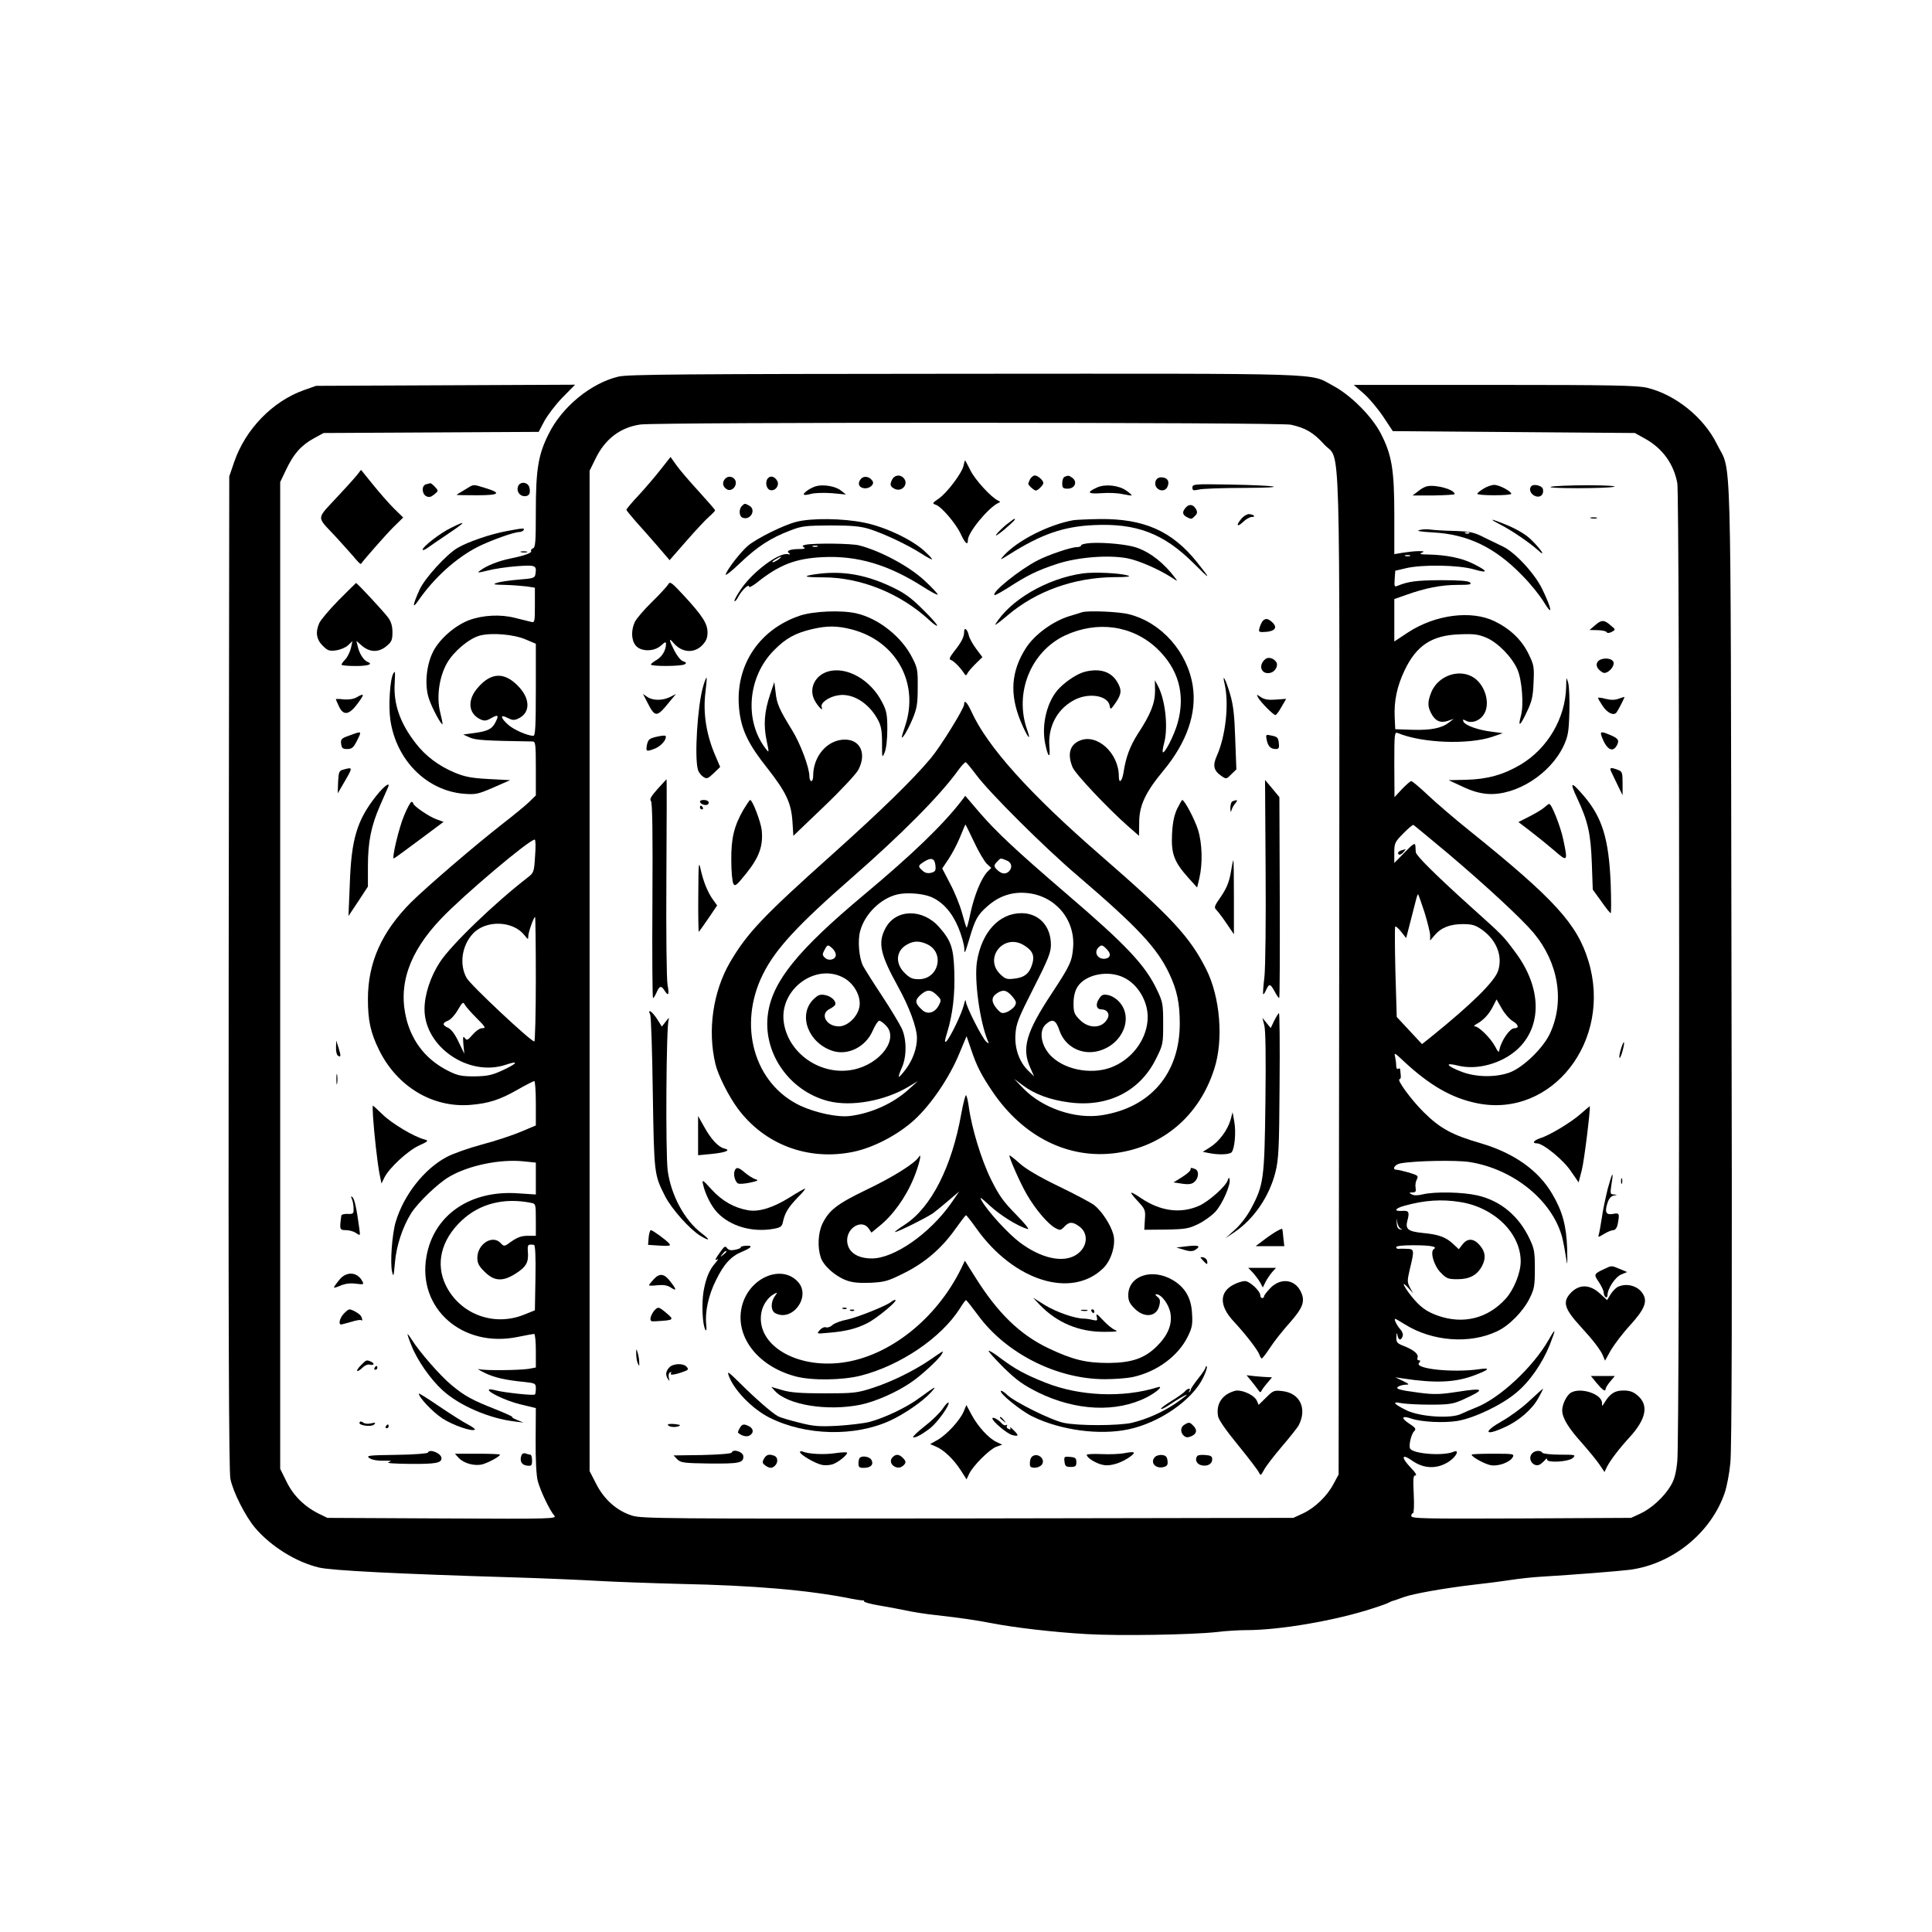 <?xml version="1.0" standalone="no"?>
<!DOCTYPE svg PUBLIC "-//W3C//DTD SVG 20010904//EN"
 "http://www.w3.org/TR/2001/REC-SVG-20010904/DTD/svg10.dtd">
<svg version="1.0" xmlns="http://www.w3.org/2000/svg"
 width="1024pt" height="1024pt" viewBox="0 0 1024 1024"
 preserveAspectRatio="xMidYMid meet">

<g transform="translate(0,1024) scale(0.1,-0.1)"
fill="#000000" stroke="none">
<path d="M3278 8244 c-146 -35 -299 -160 -370 -304 -55 -109 -68 -188 -68
-411 0 -159 -2 -191 -15 -195 -8 -4 -13 -10 -10 -14 6 -10 -34 -25 -109 -40
-64 -13 -129 -39 -161 -64 -18 -13 -14 -13 40 0 33 9 102 19 154 23 100 7 106
5 99 -41 -3 -21 -9 -24 -88 -30 -47 -4 -98 -11 -115 -17 -26 -8 -20 -10 40
-11 39 -1 90 -5 115 -8 l45 -7 0 -93 c0 -88 -1 -93 -20 -88 -11 3 -49 12 -85
21 -77 20 -171 15 -244 -12 -74 -28 -156 -99 -190 -166 -37 -72 -47 -181 -22
-252 16 -48 65 -139 71 -133 2 2 -4 30 -12 63 -20 79 -6 186 36 260 35 62 116
130 173 146 63 17 183 7 246 -21 l52 -22 0 -244 c0 -196 -3 -244 -13 -244 -31
0 -106 33 -135 60 -41 37 -42 56 -2 35 26 -13 35 -14 58 -3 65 31 63 107 -4
174 -71 72 -140 70 -208 -7 -61 -66 -56 -141 11 -172 20 -9 31 -8 55 6 39 22
44 17 23 -23 -18 -35 -41 -46 -117 -56 l-53 -7 35 -16 c32 -14 78 -17 333 -21
15 0 17 -14 17 -143 l0 -143 -37 -36 c-21 -20 -82 -70 -135 -111 -149 -116
-405 -336 -490 -420 -155 -156 -228 -319 -228 -512 0 -115 14 -178 59 -270 96
-195 285 -308 486 -291 95 8 155 27 249 81 44 25 83 45 88 45 4 0 8 -53 8
-117 l0 -118 -78 -33 c-42 -18 -135 -49 -207 -68 -71 -19 -156 -49 -189 -67
-119 -64 -227 -202 -269 -344 -19 -64 -30 -217 -19 -263 7 -31 9 -25 15 46 7
90 41 192 87 265 38 58 141 157 201 192 102 60 267 94 391 82 l68 -7 0 -85 0
-84 -92 6 c-256 19 -450 -115 -488 -336 -48 -275 192 -485 484 -425 43 9 82
16 87 16 5 0 9 -40 9 -89 l0 -89 -37 -7 c-53 -8 -233 -10 -263 -2 -14 4 -2 -4
26 -18 52 -26 112 -40 217 -50 54 -6 57 -8 57 -34 0 -15 -2 -30 -5 -32 -6 -7
-161 10 -204 21 -19 5 -37 8 -39 5 -12 -11 86 -58 161 -77 l87 -21 -1 -171
c-1 -103 4 -189 11 -215 14 -53 64 -157 87 -183 16 -18 1 -19 -593 -16 l-609
3 -47 23 c-76 38 -134 96 -170 170 l-33 67 0 2615 0 2615 31 65 c40 84 79 129
146 166 l53 29 570 3 570 3 30 57 c17 31 60 88 96 125 l67 68 -686 -3 -687 -3
-65 -23 c-166 -59 -310 -208 -369 -381 l-26 -76 -3 -2630 c-2 -1878 1 -2645 9
-2683 14 -70 80 -200 132 -261 84 -98 216 -180 337 -209 64 -16 420 -34 1020
-52 168 -5 375 -14 460 -19 85 -5 281 -12 435 -16 392 -8 681 -33 905 -78 30
-6 58 -10 63 -9 4 1 7 -2 7 -6 0 -4 35 -14 78 -21 42 -7 107 -19 144 -27 37
-8 107 -19 155 -24 143 -16 213 -27 298 -43 117 -23 328 -48 505 -58 168 -10
553 -4 690 11 47 6 117 10 155 10 179 0 475 51 673 116 41 13 79 27 85 31 7 4
17 8 22 9 6 1 30 10 55 19 50 18 213 47 365 65 55 6 143 17 195 25 52 8 127
16 165 18 196 12 408 29 474 37 225 30 429 195 502 407 11 32 25 103 30 158 8
70 10 851 6 2650 -5 2846 2 2590 -77 2751 -69 141 -220 263 -371 299 -54 12
-180 15 -809 15 l-745 0 52 -45 c29 -25 75 -80 104 -123 l51 -77 642 -5 641
-5 54 -30 c92 -51 152 -133 171 -236 13 -68 13 -5059 0 -5182 -6 -64 -16 -100
-34 -130 -35 -60 -103 -122 -161 -149 l-50 -23 -582 -3 c-518 -2 -583 -1 -583
13 0 8 4 15 9 15 5 0 7 44 4 100 -4 83 -3 100 9 100 9 0 0 16 -24 40 -54 57
-50 78 7 38 62 -44 133 -45 194 -5 41 27 59 67 24 52 -54 -23 -212 -11 -229
17 -9 14 5 76 21 92 12 12 9 18 -28 42 -44 29 -37 43 14 25 53 -18 173 -24
245 -12 90 16 233 84 310 149 71 58 139 157 178 254 34 87 33 95 -5 28 -84
-147 -261 -312 -388 -361 -25 -10 -60 -25 -77 -33 -51 -26 -215 -16 -287 18
-70 34 -83 50 -30 39 21 -4 90 -8 153 -8 101 0 122 4 170 25 126 57 121 66
-26 43 -91 -14 -123 -15 -200 -5 -108 14 -132 21 -112 33 7 5 24 9 38 10 22 0
20 3 -15 20 l-40 19 40 -6 c171 -26 277 -22 378 16 82 31 90 42 27 33 -139
-20 -345 2 -319 33 9 11 8 14 -1 14 -7 0 -10 6 -7 14 7 18 -18 40 -70 61 -39
15 -43 20 -42 49 1 23 3 25 6 8 5 -26 18 -29 27 -5 4 9 -1 25 -12 37 -18 20
-36 56 -27 56 2 0 25 -13 52 -30 145 -90 343 -105 488 -36 64 30 138 105 173
176 24 49 27 66 27 155 0 88 -3 107 -27 157 -57 123 -155 204 -277 232 -78 18
-224 21 -289 6 -28 -7 -49 -7 -60 0 -15 8 -15 9 4 10 17 0 20 5 17 24 -3 13 0
33 6 44 10 20 7 22 -41 37 -28 8 -58 15 -65 15 -28 0 -12 28 20 34 77 14 295
18 366 7 233 -37 439 -204 491 -400 6 -24 15 -71 20 -105 8 -52 8 -45 6 49 -4
118 -25 196 -79 287 -73 125 -202 216 -377 268 -153 44 -217 79 -303 164 -68
67 -147 176 -129 176 5 0 8 10 6 22 -1 13 -3 27 -3 31 -1 5 -5 5 -11 2 -6 -3
-10 4 -10 17 0 13 -3 34 -6 48 -6 22 -1 20 42 -21 141 -132 259 -200 396 -227
395 -78 715 333 587 754 -60 197 -179 328 -634 694 -71 57 -167 139 -213 182
-45 43 -87 78 -92 78 -5 0 -27 -19 -49 -42 l-40 -43 -1 174 c0 161 1 173 18
166 129 -54 374 -63 502 -20 l55 19 -60 8 c-73 9 -141 34 -149 54 -4 12 -2 12
14 4 27 -15 67 -3 90 27 45 57 12 171 -60 208 -77 40 -180 -1 -214 -84 -20
-51 -20 -74 -1 -111 21 -41 49 -54 88 -41 l32 11 -25 -19 c-39 -31 -97 -42
-195 -39 l-90 3 -3 63 c-4 86 12 164 52 248 63 133 145 187 292 192 77 3 99 0
142 -18 61 -26 135 -102 164 -167 25 -56 35 -191 19 -247 -17 -63 -4 -55 31
20 28 58 33 83 36 157 4 83 2 93 -27 152 -36 74 -97 132 -179 172 -123 60
-313 36 -458 -58 l-74 -49 0 113 0 112 63 22 c100 36 186 53 272 53 63 0 77 2
66 13 -8 8 -53 12 -154 12 -128 -1 -172 -6 -230 -30 -16 -7 -18 -3 -15 36 l3
44 55 13 c86 21 281 18 363 -6 79 -23 75 -9 -9 32 -59 29 -140 45 -234 47 -40
0 -50 3 -35 9 16 7 13 9 -15 9 -19 0 -56 -4 -82 -8 l-48 -8 0 204 c0 244 -13
322 -72 436 -48 92 -160 204 -255 254 -125 67 5 63 -1953 62 -1477 -1 -1785
-3 -1832 -15z m3564 -255 c77 -17 119 -41 176 -104 90 -99 82 179 80 -2810
l-3 -2650 -27 -50 c-34 -65 -100 -128 -163 -157 l-50 -23 -1725 -3 c-1607 -2
-1729 -1 -1780 15 -80 25 -148 85 -190 168 l-35 68 0 2651 0 2651 33 67 c50
102 131 163 236 178 88 13 3387 12 3448 -1z m631 -696 c-7 -2 -19 -2 -25 0 -7
3 -2 5 12 5 14 0 19 -2 13 -5z m201 -1576 c202 -171 392 -347 454 -421 132
-158 166 -362 88 -532 -36 -79 -144 -183 -216 -209 -73 -26 -176 -25 -252 4
-82 31 -95 52 -20 33 99 -25 229 10 312 84 136 123 132 331 -10 519 -69 92
-59 81 -240 244 -186 168 -284 266 -286 284 0 6 -2 22 -2 33 -2 19 -10 14 -57
-34 l-55 -56 0 54 c0 51 3 57 47 102 26 27 51 47 54 46 4 -2 86 -70 183 -151z
m-4838 -14 c-5 -84 -7 -89 -38 -113 -176 -136 -405 -356 -466 -449 -50 -76
-82 -172 -82 -250 0 -200 235 -361 432 -294 74 25 59 5 -25 -33 -51 -23 -76
-28 -142 -29 -68 0 -89 4 -137 28 -115 57 -190 149 -223 272 -47 183 12 357
184 537 117 123 466 418 495 418 5 0 6 -39 2 -87z m4714 -298 c16 -52 30 -108
30 -123 l0 -27 23 27 c34 41 82 60 150 60 50 0 66 -5 101 -29 78 -55 112 -141
86 -219 -19 -57 -140 -176 -354 -349 l-49 -39 -67 72 -67 72 -7 237 c-3 129
-4 238 -1 242 3 3 18 -10 32 -28 l26 -33 24 93 c13 52 27 104 30 117 3 12 7
22 9 22 2 0 17 -43 34 -95z m-4710 -355 c0 -181 -4 -330 -8 -330 -19 0 -339
300 -359 337 -40 72 -25 173 35 236 69 72 211 67 271 -9 20 -25 21 -25 21 -6
0 21 29 102 36 102 2 0 4 -148 4 -330z m5179 -223 c30 -18 34 -37 7 -37 -24 0
-70 -67 -79 -115 -2 -16 -7 -12 -24 21 -23 42 -85 104 -106 104 -7 0 -3 6 8
12 36 19 67 52 87 92 l20 39 28 -49 c15 -27 42 -57 59 -67z m-5496 20 c52 -52
55 -57 29 -57 -9 0 -31 -15 -47 -34 -26 -30 -31 -32 -41 -18 -10 13 -11 7 -8
-33 l5 -50 -30 62 c-19 41 -39 67 -55 75 -32 14 -33 26 -2 38 14 5 37 30 52
56 25 43 29 46 38 28 6 -10 32 -40 59 -67z m295 -983 c21 -4 22 -9 22 -89 l0
-85 -43 0 c-33 0 -54 -8 -85 -29 -39 -29 -40 -29 -58 -10 -43 47 -124 -4 -124
-78 0 -28 8 -44 39 -74 50 -50 95 -53 163 -10 57 36 70 60 66 114 -3 41 -1 43
32 39 7 -1 10 -62 8 -174 l-3 -173 -60 -24 c-159 -63 -337 4 -412 156 -56 115
-25 241 83 343 96 91 227 124 372 94z m4922 5 c181 -29 320 -166 320 -315 0
-60 -36 -149 -79 -197 -95 -105 -225 -138 -361 -90 -61 22 -94 46 -141 105
-43 55 -54 85 -14 41 l25 -28 -17 31 c-15 29 -15 35 0 100 24 98 23 104 -15
105 -18 1 -39 1 -45 0 -7 -1 -13 3 -13 9 0 6 34 10 89 10 92 0 132 -7 111 -20
-22 -13 0 -90 37 -126 30 -31 39 -34 89 -34 63 0 104 22 129 70 22 42 18 74
-11 109 -32 38 -65 40 -92 6 l-20 -26 -29 27 c-39 37 -77 51 -161 59 -79 8
-94 20 -83 64 13 47 8 56 -27 53 -46 -3 -40 13 11 27 107 30 198 36 297 20z
m-314 -142 c9 -3 8 -4 -3 -3 -13 1 -19 11 -20 34 -3 31 -3 31 3 3 3 -17 12
-32 20 -34z"/>
<path d="M3502 7752 c-29 -37 -81 -98 -117 -137 -36 -38 -65 -73 -65 -77 0 -3
22 -30 48 -60 27 -29 78 -88 115 -130 l66 -77 90 103 c50 57 104 115 121 129
16 14 30 29 30 32 0 4 -39 48 -86 100 -47 51 -100 113 -118 138 l-32 45 -52
-66z"/>
<path d="M5107 7772 c-8 -39 -88 -145 -132 -175 -34 -23 -35 -26 -16 -32 30
-9 107 -99 133 -155 24 -51 38 -63 38 -32 0 40 109 172 161 196 12 5 12 7 -1
13 -35 15 -122 110 -146 159 -15 30 -28 54 -29 54 -1 0 -5 -13 -8 -28z"/>
<path d="M3845 7704 c-19 -19 -16 -43 7 -57 20 -13 48 6 48 34 0 28 -35 43
-55 23z"/>
<path d="M4070 7705 c-17 -20 -8 -59 14 -63 26 -5 48 25 36 48 -13 25 -36 31
-50 15z"/>
<path d="M4565 7704 c-22 -23 -15 -48 16 -52 27 -3 55 20 44 38 -14 23 -43 30
-60 14z"/>
<path d="M4730 7701 c-15 -28 -13 -39 10 -51 40 -22 80 26 48 58 -18 18 -46
14 -58 -7z"/>
<path d="M5460 7701 c-5 -11 -10 -22 -10 -25 0 -8 31 -36 40 -36 5 0 16 7 24
16 9 8 16 19 16 24 0 14 -30 40 -45 40 -8 0 -19 -9 -25 -19z"/>
<path d="M5643 7713 c-7 -2 -13 -18 -13 -34 0 -25 4 -29 29 -29 38 0 53 36 25
57 -19 14 -22 14 -41 6z"/>
<path d="M6125 7690 c-14 -44 48 -70 64 -27 11 28 -3 47 -35 47 -14 0 -25 -8
-29 -20z"/>
<path d="M6320 7656 c0 -16 5 -17 33 -11 17 5 126 9 242 9 247 1 189 13 -88
18 -177 3 -187 2 -187 -16z"/>
<path d="M4325 7663 c-26 -7 -65 -33 -65 -43 0 -5 17 -4 37 2 22 6 69 7 113 4
l74 -7 -28 22 c-28 22 -93 33 -131 22z"/>
<path d="M5814 7656 c-57 -26 -49 -35 23 -30 38 3 88 1 113 -5 24 -5 46 -8 48
-7 2 2 -11 14 -29 26 -39 28 -112 36 -155 16z"/>
<path d="M3932 7558 c-17 -17 -15 -55 4 -62 42 -16 74 43 35 64 -24 13 -24 13
-39 -2z"/>
<path d="M6286 7551 c-21 -23 -20 -38 3 -51 25 -13 27 -13 45 6 12 11 13 20 6
34 -14 26 -36 31 -54 11z"/>
<path d="M6581 7492 c-31 -35 -26 -50 7 -19 15 15 36 27 47 27 23 0 11 13 -14
15 -10 1 -28 -9 -40 -23z"/>
<path d="M4220 7474 c-69 -18 -204 -85 -254 -125 -39 -33 -107 -120 -120 -153
-3 -11 31 16 77 60 91 87 162 133 265 172 61 24 80 26 212 27 113 0 158 -4
205 -18 77 -24 205 -84 278 -131 31 -20 57 -34 57 -30 0 4 -19 24 -42 45 -68
61 -208 127 -318 149 -113 23 -280 25 -360 4z"/>
<path d="M5332 7458 c-22 -18 -45 -42 -52 -52 -7 -11 13 2 44 28 52 45 62 56
52 56 -2 0 -22 -15 -44 -32z"/>
<path d="M5690 7483 c-130 -23 -297 -107 -370 -188 -23 -26 -21 -25 32 8 168
106 286 147 448 154 223 10 366 -44 523 -199 96 -96 99 -95 20 4 -132 164
-280 229 -512 227 -64 -1 -127 -4 -141 -6z"/>
<path d="M5783 7362 c-29 -2 -53 -7 -53 -13 0 -5 -10 -9 -23 -9 -30 0 -149
-40 -207 -70 -94 -48 -245 -169 -229 -184 2 -3 36 16 74 40 99 64 151 90 257
125 109 36 272 49 373 30 59 -11 167 -58 235 -102 31 -21 33 -21 20 -4 -59 79
-129 135 -204 162 -47 17 -167 29 -243 25z"/>
<path d="M4271 7353 c-19 -4 -21 -7 -10 -14 10 -6 3 -9 -23 -9 -50 0 -74 -10
-56 -22 9 -7 8 -8 -7 -5 -48 9 -186 -94 -248 -186 -22 -32 -37 -60 -34 -63 3
-3 12 7 20 23 18 34 57 71 57 54 0 -7 19 3 43 22 118 94 204 127 347 134 183
9 346 -39 529 -155 45 -29 81 -48 81 -43 0 5 -32 39 -71 75 -81 75 -232 156
-344 185 -39 11 -236 13 -284 4z m62 -10 c-7 -2 -19 -2 -25 0 -7 3 -2 5 12 5
14 0 19 -2 13 -5z m-207 -68 c-11 -8 -25 -15 -30 -15 -6 1 0 7 14 15 32 19 40
18 16 0z"/>
<path d="M4341 7199 c-94 -12 -86 -19 20 -19 202 0 412 -85 568 -230 18 -17
36 -29 38 -26 3 3 -30 41 -74 84 -63 63 -97 88 -164 120 -134 64 -255 87 -388
71z"/>
<path d="M5740 7201 c-191 -27 -387 -141 -465 -271 -5 -8 25 14 66 49 151 128
351 200 564 202 72 0 92 3 72 9 -45 13 -176 19 -237 11z"/>
<path d="M3542 7143 c-6 -10 -44 -52 -86 -93 -42 -41 -82 -88 -91 -106 -21
-44 -19 -97 4 -125 27 -34 99 -34 135 0 21 19 26 21 26 8 0 -33 -21 -68 -50
-85 -16 -9 -30 -20 -30 -24 0 -11 162 -10 179 1 11 7 9 10 -8 16 -12 3 -32 28
-46 55 -29 57 -32 74 -7 44 44 -53 109 -59 153 -15 22 23 29 39 29 69 0 47
-27 89 -127 197 -63 68 -72 75 -81 58z"/>
<path d="M4240 6977 c-226 -76 -353 -280 -320 -515 13 -97 51 -173 146 -292
100 -128 127 -184 134 -282 l5 -78 163 156 c90 86 172 174 182 195 44 85 10
159 -72 159 -92 0 -168 -87 -168 -192 0 -16 -4 -28 -10 -28 -5 0 -10 11 -10
25 0 47 -48 175 -93 247 -67 109 -80 138 -86 198 l-7 55 -22 -65 c-31 -92 -36
-162 -19 -244 14 -67 14 -68 -4 -45 -116 150 -96 383 44 523 62 63 112 90 199
111 81 19 135 19 212 -1 236 -61 360 -285 283 -513 -21 -63 -22 -71 -6 -50 10
13 31 53 46 89 23 56 27 80 27 165 1 92 -1 105 -29 159 -56 111 -178 208 -296
235 -78 18 -226 12 -299 -12z"/>
<path d="M5735 6995 c-5 -2 -35 -11 -65 -20 -89 -27 -186 -98 -232 -169 -79
-123 -88 -245 -28 -390 34 -82 59 -114 34 -44 -69 195 19 414 201 500 171 79
355 54 486 -68 115 -109 153 -243 111 -395 -18 -65 -69 -165 -79 -156 -2 3 0
22 6 44 24 84 8 233 -32 308 l-16 30 1 -57 c0 -64 -23 -124 -91 -227 -42 -66
-64 -125 -76 -205 -8 -49 -25 -63 -25 -20 0 122 -115 227 -206 189 -54 -22
-68 -72 -39 -142 15 -36 189 -220 296 -314 l56 -49 1 71 c0 89 33 160 128 274
125 151 178 305 156 449 -28 180 -165 336 -337 380 -51 14 -219 21 -250 11z"/>
<path d="M6692 6948 c-5 -7 -13 -23 -16 -35 -6 -19 -4 -23 16 -23 64 1 84 22
50 53 -22 20 -36 21 -50 5z"/>
<path d="M5110 6890 c0 -26 -14 -54 -54 -104 -23 -30 -27 -41 -16 -44 15 -5
48 -38 68 -68 10 -16 14 -16 19 -4 3 8 23 31 43 51 l37 36 -33 44 c-18 24 -36
56 -39 71 -8 34 -25 47 -25 18z"/>
<path d="M6707 6747 c-41 -33 -22 -85 27 -73 25 6 42 38 31 56 -13 21 -42 30
-58 17z"/>
<path d="M4386 6680 c-64 -20 -97 -84 -73 -142 14 -34 54 -77 42 -46 -9 22 39
56 89 63 76 12 162 -42 209 -130 17 -31 22 -58 22 -123 0 -80 0 -82 14 -50 8
20 14 68 14 123 0 78 -4 98 -27 142 -61 121 -191 194 -290 163z"/>
<path d="M5752 6680 c-38 -9 -95 -45 -136 -86 -65 -65 -98 -193 -76 -297 15
-73 28 -81 22 -14 -8 102 38 193 123 242 79 47 188 31 197 -27 3 -21 6 -19 31
17 32 47 34 69 7 113 -32 52 -90 71 -168 52z"/>
<path d="M3726 6599 c-29 -101 -46 -371 -27 -438 3 -13 16 -30 28 -38 19 -13
24 -11 56 19 l34 33 -23 54 c-50 113 -69 231 -55 341 5 41 8 76 6 78 -2 2 -11
-20 -19 -49z"/>
<path d="M6491 6614 c24 -106 5 -277 -42 -381 -23 -52 -16 -79 28 -108 22 -15
25 -14 49 11 l27 26 -6 161 c-4 124 -10 180 -27 237 -23 79 -45 119 -29 54z"/>
<path d="M3430 6519 c42 -82 50 -83 115 -3 l38 46 -31 -16 c-40 -20 -91 -20
-121 0 l-23 16 22 -43z"/>
<path d="M6668 6543 c13 -24 81 -93 92 -93 4 0 19 19 32 43 l25 43 -54 -4
c-38 -3 -60 0 -79 12 -24 17 -25 17 -16 -1z"/>
<path d="M5110 6506 c0 -21 -124 -222 -176 -284 -97 -116 -266 -280 -519 -507
-370 -331 -453 -418 -545 -574 -91 -156 -121 -361 -78 -541 14 -59 70 -170
118 -235 142 -192 374 -279 612 -230 108 22 239 91 325 170 88 81 185 223 238
352 l38 91 24 -70 c29 -87 53 -134 113 -223 163 -241 404 -361 657 -326 249
35 440 198 519 446 50 154 31 382 -43 528 -86 171 -183 276 -558 602 -379 329
-602 578 -686 763 -23 50 -39 66 -39 38z m65 -374 c69 -93 361 -384 535 -532
320 -274 424 -385 488 -522 41 -86 55 -157 55 -263 0 -264 -155 -446 -414
-486 -140 -22 -314 38 -414 141 l-50 52 47 -35 c63 -47 145 -77 246 -90 204
-27 374 59 459 231 37 74 38 79 38 186 0 104 -2 115 -32 178 -62 132 -163 239
-483 513 -262 225 -368 324 -457 427 l-77 90 -18 -24 c-100 -130 -262 -286
-518 -500 -349 -292 -483 -456 -509 -626 -32 -207 109 -414 319 -468 122 -31
299 1 425 76 l50 30 -49 -44 c-81 -74 -198 -127 -311 -141 -65 -8 -179 16
-262 54 -247 116 -335 428 -198 700 66 132 185 260 470 509 263 230 468 436
564 570 17 23 34 42 39 42 4 0 29 -31 57 -68z m-12 -355 c24 -52 55 -103 67
-115 l24 -22 -22 -22 c-32 -35 -68 -124 -88 -216 -9 -45 -19 -81 -21 -79 -2 2
-13 37 -24 78 -11 41 -39 110 -63 155 l-42 81 33 49 c18 27 46 79 61 116 15
37 28 68 29 68 1 0 22 -42 46 -93z m-205 -124 c3 -28 -1 -33 -23 -39 -18 -4
-32 -1 -45 11 -26 23 -25 27 8 48 38 24 56 18 60 -20z m376 27 c28 -10 34 -38
14 -58 -17 -17 -38 -15 -60 5 -22 20 -22 27 -2 47 18 19 16 19 48 6z m-399
-194 c61 -26 111 -82 144 -161 17 -40 31 -91 32 -112 0 -33 4 -26 25 45 32
109 44 132 99 180 60 53 129 76 206 69 150 -13 257 -138 247 -286 -6 -76 -14
-95 -114 -247 -136 -206 -160 -290 -113 -394 l20 -45 -30 29 c-48 46 -74 118
-69 194 4 57 14 83 96 245 79 155 92 189 92 230 0 99 -64 167 -156 167 -119 0
-211 -101 -236 -257 -15 -98 15 -317 57 -418 8 -17 7 -18 -7 -7 -21 17 -108
188 -109 215 -1 12 -5 4 -10 -18 -11 -47 -75 -179 -94 -195 -10 -8 -8 5 5 47
30 97 42 204 38 324 -4 125 -17 163 -80 235 -88 100 -231 97 -285 -6 -41 -77
-28 -138 67 -310 59 -106 100 -217 100 -272 0 -53 -21 -112 -56 -161 -20 -27
-38 -47 -40 -44 -2 2 5 24 16 48 26 58 26 149 0 207 -11 23 -57 101 -104 172
-47 71 -93 144 -102 161 -21 42 -29 134 -15 184 24 90 108 173 196 194 48 12
134 6 180 -13z m-20 -251 c94 -45 60 -185 -45 -185 -34 0 -48 6 -76 34 -51 51
-45 118 14 150 35 20 66 20 107 1z m512 -5 c46 -28 58 -55 44 -100 -15 -50
-41 -71 -95 -77 -40 -5 -48 -2 -76 25 -86 87 22 217 127 152z m-1015 -17 c10
-9 18 -24 18 -34 0 -25 -38 -35 -58 -15 -14 13 -14 19 -2 41 16 30 18 30 42 8z
m1456 -6 c22 -23 18 -43 -8 -48 -40 -7 -65 32 -38 59 16 16 21 15 46 -11z
m-1392 -152 c54 -32 89 -99 79 -152 -10 -53 -63 -103 -109 -103 -67 0 -102 66
-49 92 14 7 28 18 30 23 6 19 -21 45 -54 51 -27 5 -37 1 -62 -23 -83 -83 -27
-231 102 -273 81 -26 175 21 212 106 13 30 29 54 35 54 6 0 22 -11 35 -25 71
-70 -28 -204 -171 -234 -171 -36 -347 84 -370 252 -24 175 174 318 322 232z
m1480 4 c74 -35 127 -124 127 -209 0 -108 -73 -214 -178 -261 -103 -47 -250
-25 -329 49 -57 53 -73 135 -34 172 36 33 54 26 73 -31 29 -87 119 -134 209
-109 127 35 185 176 108 260 -15 17 -41 33 -59 36 -26 5 -34 2 -48 -20 -20
-30 -14 -56 13 -56 30 0 46 -24 32 -49 -27 -52 -97 -56 -146 -7 -30 30 -34 40
-34 88 0 35 7 64 20 86 41 67 162 92 246 51z m-990 -94 c24 -24 24 -26 9 -55
-20 -38 -59 -49 -86 -24 -39 35 -42 51 -12 79 35 32 57 32 89 0z m399 -6 c23
-28 24 -34 12 -53 -8 -11 -27 -25 -42 -31 -24 -8 -30 -6 -51 18 -30 35 -31 61
-2 81 33 23 53 20 83 -15z"/>
<path d="M3480 6335 c-39 -9 -45 -15 -51 -43 -7 -36 -3 -38 46 -18 31 14 60
48 53 65 -2 4 -23 2 -48 -4z"/>
<path d="M6714 6317 c7 -33 21 -47 49 -47 15 0 18 7 15 32 -3 28 -8 33 -37 39
-33 7 -33 7 -27 -24z"/>
<path d="M3486 6059 c-35 -39 -44 -55 -36 -64 8 -9 10 -173 8 -529 -2 -284 0
-516 3 -516 4 0 12 14 19 30 15 35 25 38 42 10 21 -33 26 -23 16 31 -5 30 -8
276 -6 570 2 286 2 519 1 519 0 0 -22 -23 -47 -51z"/>
<path d="M6708 5631 c2 -274 -1 -514 -6 -566 -6 -49 -9 -92 -7 -94 3 -2 10 8
16 23 16 34 22 33 45 -9 10 -19 21 -35 24 -35 3 0 4 240 3 532 l-2 533 -38 46
-38 45 3 -475z"/>
<path d="M3710 5991 c0 -12 29 -23 41 -15 5 3 7 10 4 15 -8 12 -45 12 -45 0z"/>
<path d="M3940 5948 c-50 -88 -65 -151 -64 -268 0 -58 5 -113 11 -124 9 -16
17 -9 70 57 68 85 89 146 80 229 -6 46 -49 158 -61 158 -3 0 -19 -24 -36 -52z"/>
<path d="M6239 5953 c-16 -35 -24 -72 -27 -135 -5 -103 11 -146 86 -230 l47
-52 12 50 c18 78 15 184 -7 255 -17 55 -72 159 -84 159 -2 0 -14 -21 -27 -47z"/>
<path d="M6533 5993 c-7 -2 -12 -19 -12 -36 1 -22 3 -25 6 -12 3 11 12 28 21
38 15 17 9 20 -15 10z"/>
<path d="M3710 5960 c0 -5 5 -10 11 -10 5 0 7 5 4 10 -3 6 -8 10 -11 10 -2 0
-4 -4 -4 -10z"/>
<path d="M3701 5491 c-1 -107 1 -192 3 -190 2 2 25 34 51 72 l46 68 -21 29
c-29 40 -51 95 -66 160 -11 51 -12 39 -13 -139z"/>
<path d="M6523 5613 c-9 -50 -22 -81 -51 -124 -38 -55 -39 -58 -22 -75 10 -11
34 -43 54 -73 l36 -53 0 196 c0 108 -1 196 -3 196 -2 0 -8 -30 -14 -67z"/>
<path d="M3446 4863 c5 -10 11 -198 14 -418 7 -430 7 -430 65 -545 35 -68 130
-175 187 -210 52 -31 55 -23 6 14 -90 69 -161 200 -179 331 -12 92 -8 768 5
800 5 13 0 11 -14 -8 l-22 -28 -26 41 c-26 40 -52 56 -36 23z"/>
<path d="M6754 4831 l-19 -40 -22 27 -22 27 10 -39 c7 -26 9 -166 6 -405 -5
-408 -9 -440 -74 -563 -22 -42 -56 -87 -87 -115 l-51 -46 46 31 c104 69 187
191 219 319 17 69 20 121 22 461 2 210 0 382 -3 382 -3 0 -14 -18 -25 -39z"/>
<path d="M5095 4337 c-50 -281 -159 -496 -298 -587 -34 -22 -58 -40 -53 -40
15 0 171 78 203 101 17 13 55 44 84 69 l53 45 -44 -64 c-113 -160 -301 -291
-419 -291 -80 0 -130 36 -131 96 0 69 79 113 114 63 l15 -22 40 33 c72 57 141
152 184 256 27 65 46 142 27 112 -21 -34 -137 -107 -280 -175 -153 -74 -196
-107 -231 -179 -23 -48 -27 -124 -9 -178 14 -44 74 -98 133 -121 34 -13 67
-16 130 -14 76 4 92 8 178 51 111 55 201 132 274 236 28 39 52 71 55 71 3 0
28 -32 55 -70 199 -280 507 -375 674 -209 42 42 66 125 52 177 -14 52 -62 125
-102 156 -19 14 -104 59 -189 100 -103 50 -173 91 -207 122 -29 26 -53 44 -53
41 0 -17 59 -150 93 -208 44 -76 112 -157 151 -177 24 -13 28 -13 47 7 25 27
43 28 79 2 53 -38 44 -114 -18 -152 -70 -43 -185 -17 -297 67 -61 46 -167 161
-200 218 -16 27 -10 24 41 -23 55 -51 148 -109 200 -124 13 -4 -12 27 -60 76
-68 69 -91 101 -134 188 -51 103 -103 274 -118 389 -4 28 -10 53 -14 56 -3 2
-15 -42 -25 -98z"/>
<path d="M6522 4304 c-16 -55 -62 -116 -109 -145 l-38 -24 30 -6 c52 -11 112
-9 123 4 16 19 24 106 14 162 l-9 50 -11 -41z"/>
<path d="M3700 4221 l0 -104 73 7 c77 8 103 20 65 29 -32 8 -71 51 -107 117
l-31 55 0 -104z"/>
<path d="M3894 4035 c-9 -21 3 -62 19 -68 8 -3 36 -1 63 5 44 10 47 12 25 19
-13 5 -37 20 -53 34 -34 29 -46 31 -54 10z"/>
<path d="M6310 4040 c0 -6 -20 -23 -45 -39 l-45 -28 47 -7 c36 -5 51 -2 65 11
22 20 24 59 2 67 -21 8 -24 8 -24 -4z"/>
<path d="M6507 3984 c-11 -33 -102 -113 -152 -135 -98 -43 -204 -29 -308 41
-62 42 -67 38 -17 -16 40 -43 42 -48 38 -99 l-3 -53 115 1 c104 2 121 5 172
30 31 15 72 45 91 66 36 40 81 142 74 170 -2 12 -5 11 -10 -5z"/>
<path d="M3726 3964 c12 -55 45 -119 77 -152 69 -72 185 -105 297 -85 38 7 45
12 50 38 10 46 28 76 78 128 26 26 43 47 39 47 -4 0 -40 -20 -79 -45 -90 -56
-163 -79 -221 -70 -76 13 -139 49 -195 110 -47 52 -52 55 -46 29z"/>
<path d="M6770 3716 c-14 -7 -45 -28 -70 -47 l-45 -34 76 0 76 0 -5 45 c-2 25
-5 46 -6 47 -1 1 -13 -3 -26 -11z"/>
<path d="M3438 3681 l-3 -39 61 -4 c53 -3 61 -1 51 11 -15 18 -88 71 -97 71
-5 0 -10 -18 -12 -39z"/>
<path d="M3823 3612 c-33 -46 -38 -56 -22 -47 8 5 4 -3 -7 -16 -34 -38 -52
-81 -65 -153 -11 -67 -6 -179 10 -205 5 -8 7 5 4 30 -7 65 12 155 52 234 42
86 80 127 139 151 52 22 59 34 17 31 -16 -1 -27 -5 -25 -8 2 -4 -11 -9 -29
-13 -23 -5 -35 -2 -43 8 -9 13 -14 11 -31 -12z m27 -6 c0 -2 -8 -10 -17 -17
-16 -13 -17 -12 -4 4 13 16 21 21 21 13z"/>
<path d="M6270 3632 l-35 -4 40 -12 c28 -9 45 -9 58 -2 38 24 19 29 -63 18z"/>
<path d="M6376 3559 c21 -23 26 -24 22 -2 -2 9 -11 17 -21 19 -18 2 -18 2 -1
-17z"/>
<path d="M5094 3516 c-131 -267 -381 -465 -629 -498 -248 -33 -458 95 -430
263 7 42 35 83 67 100 20 11 20 10 4 -12 -22 -32 -21 -76 3 -89 90 -48 190 86
122 164 -84 96 -253 29 -296 -117 -47 -162 75 -327 281 -382 85 -23 249 -21
347 4 210 54 425 200 524 355 15 25 30 45 33 45 3 0 31 -36 63 -79 149 -204
419 -340 673 -340 51 0 117 5 146 11 128 27 243 111 294 216 22 45 26 63 22
122 -4 82 -37 138 -103 177 -110 64 -234 22 -235 -80 0 -30 7 -45 34 -72 52
-52 118 -44 131 18 6 24 3 35 -11 45 -10 8 -13 13 -5 13 27 0 68 -55 75 -103
9 -60 -15 -116 -75 -175 -64 -62 -131 -85 -254 -86 -119 0 -190 17 -320 79
-150 72 -267 186 -385 374 l-56 89 -20 -42z"/>
<path d="M6642 3493 c14 -16 31 -39 38 -52 l13 -25 15 30 c8 16 24 39 35 52
l20 22 -73 0 -74 0 26 -27z"/>
<path d="M3466 3461 c-14 -15 -26 -30 -26 -33 0 -3 20 -3 45 0 31 3 52 0 70
-12 32 -21 32 -12 0 29 -33 45 -58 49 -89 16z"/>
<path d="M6540 3432 c-78 -39 -79 -113 -1 -196 64 -69 128 -152 136 -176 4
-11 9 -20 13 -20 4 1 24 27 45 59 20 31 66 89 101 128 72 81 85 116 61 166
-31 66 -105 76 -160 22 -19 -20 -35 -40 -35 -45 0 -6 -4 -10 -10 -10 -5 0 -10
6 -10 14 0 23 -56 76 -82 76 -12 0 -39 -8 -58 -18z"/>
<path d="M5510 3325 c92 -96 210 -145 343 -144 64 0 77 2 57 10 -14 5 -43 29
-64 52 -32 34 -38 38 -33 18 5 -21 3 -22 -21 -17 -15 4 -36 7 -47 7 -46 0
-142 33 -204 70 l-66 41 35 -37z"/>
<path d="M4725 3341 c-20 -19 -179 -83 -235 -95 -32 -6 -67 -19 -78 -29 -10
-10 -26 -15 -34 -12 -8 3 -23 -3 -33 -15 -18 -20 -18 -20 46 -14 89 7 146 21
204 50 50 24 169 123 150 124 -6 0 -15 -4 -20 -9z"/>
<path d="M3467 3293 c-8 -10 -17 -27 -19 -38 -2 -17 2 -20 27 -18 100 6 101 7
53 47 -38 31 -40 31 -61 9z"/>
<path d="M4468 3303 c7 -3 16 -2 19 1 4 3 -2 6 -13 5 -11 0 -14 -3 -6 -6z"/>
<path d="M4508 3293 c7 -3 16 -2 19 1 4 3 -2 6 -13 5 -11 0 -14 -3 -6 -6z"/>
<path d="M5733 3293 c9 -2 23 -2 30 0 6 3 -1 5 -18 5 -16 0 -22 -2 -12 -5z"/>
<path d="M5785 3290 c3 -5 8 -10 11 -10 2 0 4 5 4 10 0 6 -5 10 -11 10 -5 0
-7 -4 -4 -10z"/>
<path d="M3372 3065 c0 -16 3 -39 8 -50 8 -18 9 -18 8 5 0 14 -4 36 -8 50 -8
24 -8 24 -8 -5z"/>
<path d="M5240 3080 c0 -6 37 -46 82 -91 67 -65 100 -89 182 -130 199 -97 413
-107 574 -25 53 27 93 64 57 53 -183 -57 -413 -47 -592 24 -109 43 -163 73
-237 128 -36 28 -66 46 -66 41z"/>
<path d="M4930 3033 c-87 -59 -206 -118 -310 -151 -78 -25 -98 -27 -250 -27
-123 0 -180 4 -223 17 l-59 17 19 -21 c68 -75 280 -109 455 -73 80 17 191 66
265 117 56 37 150 125 164 150 12 22 16 24 -61 -29z"/>
<path d="M3547 2992 c-19 -21 -21 -41 -6 -62 8 -12 9 -10 4 7 -3 12 -1 25 6
29 8 4 9 3 5 -5 -8 -12 22 -8 73 11 19 7 21 11 11 23 -17 21 -73 19 -93 -3z"/>
<path d="M6390 2993 c0 -6 -17 -32 -39 -59 -21 -27 -39 -53 -39 -57 0 -5 -4
-12 -8 -15 -4 -4 -4 -1 0 6 10 17 -9 15 -24 -3 -7 -8 -39 -31 -72 -51 -32 -20
-57 -38 -54 -41 3 -3 17 4 33 14 45 31 103 65 103 60 0 -2 -27 -23 -60 -46
-69 -46 -149 -82 -230 -102 -70 -16 -287 -17 -363 0 -66 14 -259 110 -299 148
-15 15 -30 24 -33 21 -11 -11 106 -106 168 -136 150 -73 355 -100 507 -68 164
34 338 154 396 272 15 30 24 58 20 61 -3 3 -6 2 -6 -4z"/>
<path d="M3862 2950 c26 -76 125 -178 217 -224 191 -96 453 -102 640 -15 74
34 173 102 216 150 35 38 22 31 -60 -29 -68 -51 -184 -106 -265 -128 -30 -8
-107 -17 -170 -21 -99 -5 -128 -3 -205 17 -49 12 -100 27 -112 34 -29 15 -121
95 -204 178 -58 57 -66 63 -57 38z"/>
<path d="M6631 2922 c13 -16 30 -38 37 -48 9 -14 14 -16 18 -6 3 7 17 26 31
42 l25 30 -24 1 c-12 0 -43 3 -67 5 l-44 5 24 -29z"/>
<path d="M6500 2848 c-37 -26 -53 -66 -44 -115 4 -20 44 -77 109 -156 56 -69
105 -133 109 -144 7 -15 10 -13 26 17 10 19 53 75 95 124 42 49 81 99 87 109
48 90 9 174 -86 184 -43 5 -48 3 -85 -34 l-40 -39 -10 23 c-12 26 -66 53 -104
53 -13 0 -39 -10 -57 -22z"/>
<path d="M4996 2773 c-14 -21 -57 -63 -96 -93 -38 -30 -65 -56 -60 -58 12 -4
47 15 91 49 38 30 106 125 96 135 -3 3 -17 -12 -31 -33z"/>
<path d="M5107 2757 c-20 -46 -89 -121 -138 -149 l-39 -22 28 -12 c43 -17 96
-68 133 -125 l32 -50 14 30 c22 44 108 130 144 143 l31 11 -30 14 c-42 20 -97
80 -131 142 l-29 54 -15 -36z"/>
<path d="M5260 2722 c0 -16 78 -81 105 -88 35 -9 37 -3 7 26 -13 14 -22 19
-18 13 5 -9 2 -11 -8 -7 -9 3 -13 11 -9 17 3 5 1 7 -4 4 -6 -4 -16 0 -24 9
-17 20 -49 37 -49 26z"/>
<path d="M5300 2726 c0 -2 8 -10 18 -17 15 -13 16 -12 3 4 -13 16 -21 21 -21
13z"/>
<path d="M3540 2689 c0 -11 34 -16 55 -9 16 6 12 8 -17 12 -21 2 -38 1 -38 -3z"/>
<path d="M6278 2689 c-22 -12 -23 -42 -3 -59 12 -10 21 -10 40 -2 29 13 32 34
9 56 -18 19 -23 19 -46 5z"/>
<path d="M3920 2669 c-7 -11 -10 -22 -8 -23 20 -17 45 -23 60 -15 24 13 23 36
-1 49 -28 15 -39 13 -51 -11z"/>
<path d="M3878 2541 c-2 -6 -72 -11 -156 -13 l-152 -2 20 -21 c19 -18 34 -20
173 -22 155 -1 177 3 177 37 0 25 -54 43 -62 21z"/>
<path d="M4240 2544 c0 -14 81 -61 116 -68 17 -4 44 -2 60 4 29 11 74 48 74
60 0 4 -28 3 -62 -2 -59 -9 -139 -5 -173 8 -8 4 -15 2 -15 -2z"/>
<path d="M5960 2538 c-25 -5 -80 -7 -122 -5 -43 2 -78 0 -78 -4 0 -16 52 -48
90 -54 39 -7 99 13 145 48 27 21 18 25 -35 15z"/>
<path d="M4049 2508 c-10 -18 -8 -24 7 -35 22 -16 36 -17 52 -1 17 17 15 45
-4 52 -28 11 -43 6 -55 -16z"/>
<path d="M4729 2514 c-26 -31 25 -70 56 -44 19 16 19 25 -1 44 -20 20 -38 20
-55 0z"/>
<path d="M5473 2522 c-11 -7 -16 -26 -14 -49 2 -18 46 -16 62 3 23 27 -17 66
-48 46z"/>
<path d="M6122 2518 c-28 -28 1 -64 44 -54 20 5 25 12 22 34 -2 20 -9 28 -28
30 -14 2 -31 -3 -38 -10z"/>
<path d="M6347 2524 c-16 -17 -6 -44 20 -50 32 -8 58 6 58 32 0 15 -8 20 -35
22 -20 2 -39 0 -43 -4z"/>
<path d="M4557 2513 c-4 -3 -7 -17 -7 -30 0 -19 5 -23 28 -23 37 0 54 17 41
42 -9 17 -49 25 -62 11z"/>
<path d="M5642 2493 c3 -24 8 -28 33 -28 25 0 30 4 30 25 0 21 -5 26 -33 28
-31 3 -33 2 -30 -25z"/>
<path d="M7428 5733 c-10 -2 -18 -9 -18 -14 0 -14 16 -11 30 6 7 8 11 14 9 14
-2 -1 -12 -3 -21 -6z"/>
<path d="M1903 7736 c-5 -9 -55 -65 -112 -126 -117 -126 -115 -104 -16 -210
33 -36 77 -85 98 -109 20 -25 38 -43 40 -40 22 30 133 156 172 195 l52 51 -50
49 c-27 27 -76 83 -109 124 -33 41 -62 76 -63 78 -2 2 -7 -4 -12 -12z"/>
<path d="M2258 7673 c-24 -6 -23 -50 1 -63 15 -7 25 -5 42 9 23 19 24 19 5 40
-11 12 -22 20 -25 20 -3 -1 -14 -3 -23 -6z"/>
<path d="M2745 7660 c-8 -25 10 -50 36 -50 24 0 32 16 25 46 -8 31 -52 34 -61
4z"/>
<path d="M2463 7644 c-24 -14 -43 -26 -43 -27 0 -1 49 -2 109 -2 121 0 132 12
38 40 -63 19 -54 20 -104 -11z"/>
<path d="M7565 7663 c-12 -2 -34 -14 -49 -27 l-29 -22 112 0 c61 1 111 4 111
7 0 24 -97 51 -145 42z"/>
<path d="M7863 7650 c-18 -11 -33 -23 -33 -27 0 -5 41 -8 90 -8 50 0 90 3 90
8 0 13 -64 47 -90 47 -14 0 -40 -9 -57 -20z"/>
<path d="M8117 7664 c-15 -15 -6 -41 17 -52 28 -13 50 5 44 35 -3 18 -47 30
-61 17z"/>
<path d="M8220 7660 c-32 -10 294 -10 335 0 17 4 -42 8 -140 8 -93 0 -181 -4
-195 -8z"/>
<path d="M8433 7493 c9 -2 23 -2 30 0 6 3 -1 5 -18 5 -16 0 -22 -2 -12 -5z"/>
<path d="M7910 7485 c0 -3 19 -14 43 -26 59 -30 155 -96 196 -133 49 -45 22
-1 -32 52 -28 28 -72 54 -125 77 -45 19 -82 32 -82 30z"/>
<path d="M2390 7442 c-58 -28 -150 -100 -150 -115 0 -5 10 -2 23 7 12 9 62 43
111 76 97 65 102 75 16 32z"/>
<path d="M2685 7425 c-86 -16 -203 -56 -260 -89 -59 -35 -174 -161 -201 -221
-37 -82 -40 -106 -8 -60 84 122 201 228 319 288 67 33 189 77 216 77 10 0 21
5 24 10 7 12 0 12 -90 -5z"/>
<path d="M7525 7431 c-21 -5 0 -9 70 -13 186 -10 330 -80 474 -229 43 -43 94
-107 115 -142 48 -79 42 -36 -10 71 -40 83 -146 197 -210 226 -21 10 -66 32
-99 48 -52 27 -73 31 -158 34 -54 1 -111 5 -125 7 -15 3 -40 2 -57 -2z m262
-17 c-3 -3 -12 -4 -19 -1 -8 3 -5 6 6 6 11 1 17 -2 13 -5z"/>
<path d="M2763 7313 c9 -2 23 -2 30 0 6 3 -1 5 -18 5 -16 0 -22 -2 -12 -5z"/>
<path d="M1794 7058 c-50 -51 -96 -106 -102 -121 -21 -48 -15 -86 18 -119 27
-27 36 -30 71 -25 23 3 51 15 64 27 l23 22 -8 -37 c-5 -20 -18 -47 -29 -59
-12 -12 -21 -25 -21 -29 0 -4 34 -7 75 -7 69 0 95 10 61 23 -19 8 -42 44 -50
81 l-7 29 31 -27 c41 -34 88 -35 129 0 27 22 31 33 31 73 0 33 -7 56 -23 78
-22 30 -164 183 -170 183 -1 0 -43 -42 -93 -92z"/>
<path d="M8453 6925 l-28 -24 42 -1 c23 0 45 -5 48 -10 4 -7 14 -6 28 1 21 12
21 12 -7 35 -34 30 -48 30 -83 -1z"/>
<path d="M8469 6734 c-14 -18 -5 -40 25 -58 24 -15 73 38 55 60 -15 19 -63 18
-80 -2z"/>
<path d="M2085 6671 c-18 -29 -27 -173 -16 -247 31 -213 192 -374 388 -391 64
-5 75 -3 158 33 l89 39 -114 6 c-93 5 -127 12 -180 34 -84 35 -155 88 -207
156 -83 107 -118 208 -111 319 3 63 3 66 -7 51z"/>
<path d="M8301 6600 c-4 -167 -98 -327 -242 -413 -92 -54 -176 -77 -287 -80
l-94 -2 73 -34 c50 -24 93 -36 134 -39 151 -10 333 106 403 256 23 50 27 73
30 177 2 66 -1 136 -6 155 -10 34 -10 34 -11 -20z"/>
<path d="M1890 6544 c-15 -9 -42 -13 -67 -11 -24 3 -43 3 -43 1 0 -2 8 -19 17
-39 24 -50 54 -45 100 18 36 49 35 55 -7 31z"/>
<path d="M8470 6541 c0 -4 11 -23 24 -42 26 -39 59 -54 74 -35 8 10 42 76 42
82 0 1 -13 -3 -30 -9 -21 -8 -41 -8 -70 -1 -22 6 -40 8 -40 5z"/>
<path d="M1850 6341 c-40 -14 -45 -19 -42 -43 3 -23 8 -28 32 -28 24 0 33 7
50 40 29 58 31 57 -40 31z"/>
<path d="M8490 6334 c26 -68 58 -85 80 -44 14 26 7 37 -37 55 -48 20 -54 19
-43 -11z"/>
<path d="M1820 6161 c-23 -6 -25 -12 -28 -66 l-2 -60 35 60 c46 79 46 80 -5
66z"/>
<path d="M8543 6143 c8 -16 23 -48 35 -73 l22 -45 0 63 c0 58 -2 63 -26 72
-40 15 -46 12 -31 -17z"/>
<path d="M8360 6008 c57 -123 71 -185 77 -343 l5 -140 45 -62 c24 -35 47 -63
50 -63 3 0 3 71 0 158 -10 235 -44 348 -142 463 -69 81 -78 78 -35 -13z"/>
<path d="M1995 6023 c-103 -130 -133 -230 -141 -468 l-7 -170 52 78 51 78 0
107 c0 130 17 215 65 324 20 46 39 89 42 96 13 31 -21 6 -62 -45z"/>
<path d="M2142 5918 c-28 -66 -66 -228 -55 -228 3 0 63 44 134 97 l130 97 -36
13 c-39 13 -125 72 -125 85 0 4 -4 8 -9 8 -5 0 -23 -33 -39 -72z"/>
<path d="M8187 5962 c-10 -10 -45 -31 -78 -48 l-61 -31 64 -49 c34 -26 91 -72
126 -102 71 -62 73 -60 47 61 -14 67 -62 188 -74 186 -3 0 -14 -8 -24 -17z"/>
<path d="M1781 4688 c-1 -20 4 -40 10 -43 16 -11 17 -3 4 40 l-13 40 -1 -37z"/>
<path d="M8591 4679 c-7 -22 -10 -43 -7 -46 2 -3 10 14 16 37 15 55 7 63 -9 9z"/>
<path d="M1783 4520 c0 -25 2 -35 4 -22 2 12 2 32 0 45 -2 12 -4 2 -4 -23z"/>
<path d="M1977 4323 c6 -92 23 -243 34 -302 l11 -54 15 31 c25 51 123 142 183
170 52 24 53 26 29 33 -55 14 -170 83 -219 130 -28 27 -52 49 -54 49 -1 0 -1
-26 1 -57z"/>
<path d="M8380 4338 c-51 -46 -168 -116 -217 -131 -34 -11 -45 -27 -17 -27 33
0 142 -89 181 -149 l40 -58 17 66 c13 50 47 329 42 338 -1 0 -21 -17 -46 -39z"/>
<path d="M8521 3938 c-11 -46 -26 -114 -31 -153 -6 -38 -13 -78 -16 -88 -5
-16 -3 -16 28 3 18 11 40 20 49 20 10 0 19 12 23 31 11 57 9 62 -24 55 -38 -7
-46 9 -30 58 7 23 19 36 33 39 21 4 21 4 1 6 -20 1 -20 4 -13 53 13 78 5 68
-20 -24z"/>
<path d="M8592 3980 c0 -14 2 -19 5 -12 2 6 2 18 0 25 -3 6 -5 1 -5 -13z"/>
<path d="M1865 3885 c5 -11 9 -33 9 -50 1 -28 -2 -30 -31 -29 -18 1 -34 -3
-34 -10 -10 -73 -9 -76 25 -76 17 0 42 -7 54 -16 22 -15 22 -15 16 28 -14 105
-25 153 -36 163 -8 7 -9 5 -3 -10z"/>
<path d="M8505 3515 c-58 -27 -59 -29 -31 -70 14 -21 26 -46 26 -56 0 -10 5
-21 10 -24 6 -3 10 1 10 10 0 34 41 97 73 110 l31 13 -38 16 c-46 19 -43 19
-81 1z"/>
<path d="M1798 3456 c-16 -19 -28 -37 -28 -40 0 -3 17 2 37 11 25 10 52 13 80
9 41 -5 43 -4 33 14 -27 50 -85 53 -122 6z"/>
<path d="M8574 3419 c-11 -6 -28 -24 -38 -40 l-18 -30 -39 36 c-52 47 -106 49
-150 6 -50 -50 -40 -86 52 -186 59 -64 101 -118 114 -148 l12 -29 31 56 c18
30 63 90 102 132 78 86 94 127 66 169 -27 41 -86 56 -132 34z"/>
<path d="M1822 3277 c-21 -22 -30 -57 -14 -57 4 0 28 7 54 14 25 8 49 12 52 9
9 -9 7 10 -2 23 -8 12 -46 34 -60 34 -5 0 -18 -10 -30 -23z"/>
<path d="M2160 3168 c0 -4 9 -31 21 -60 30 -77 101 -179 165 -237 89 -81 246
-149 381 -165 l48 -6 -35 14 c-19 8 -30 15 -25 16 6 0 -33 18 -85 39 -130 51
-169 73 -237 130 -60 49 -170 176 -211 241 -12 19 -22 32 -22 28z"/>
<path d="M1913 3004 c-14 -14 -23 -28 -20 -30 3 -3 15 4 27 16 13 13 29 20 41
17 23 -6 26 8 3 17 -22 9 -22 9 -51 -20z"/>
<path d="M1985 2990 c-3 -5 -1 -10 4 -10 6 0 11 5 11 10 0 6 -2 10 -4 10 -3 0
-8 -4 -11 -10z"/>
<path d="M8463 2909 c32 -38 47 -48 47 -30 0 5 11 23 24 38 l25 30 -64 0 -63
0 31 -38z"/>
<path d="M8105 2814 c-38 -36 -103 -83 -142 -105 -103 -58 -96 -83 9 -35 76
33 149 96 181 155 16 28 27 51 25 51 -2 -1 -34 -30 -73 -66z"/>
<path d="M8327 2859 c-23 -13 -47 -62 -47 -94 0 -40 32 -93 106 -175 36 -41
78 -92 92 -113 l26 -39 14 29 c19 36 64 95 118 154 90 98 104 172 43 223 -23
20 -42 26 -75 26 -45 0 -71 -16 -101 -66 -12 -19 -12 -19 -12 1 -2 47 -113 83
-164 54z"/>
<path d="M2220 2854 c0 -21 73 -98 125 -132 55 -36 159 -72 172 -59 2 3 -15
16 -39 28 -23 12 -91 55 -150 95 -60 41 -108 71 -108 68z"/>
<path d="M1906 2701 c-10 -16 63 -26 77 -11 10 10 6 11 -16 6 -17 -4 -35 -2
-42 4 -9 7 -15 8 -19 1z"/>
<path d="M2045 2680 c-3 -5 -1 -10 4 -10 6 0 11 5 11 10 0 6 -2 10 -4 10 -3 0
-8 -4 -11 -10z"/>
<path d="M2268 2541 c-1 -5 -77 -11 -167 -12 -151 -2 -163 -4 -142 -18 14 -9
43 -14 74 -13 40 1 46 -1 27 -8 -16 -5 25 -8 116 -9 133 -1 164 5 164 30 0 26
-64 52 -72 30z"/>
<path d="M8122 2538 c-32 -32 11 -84 46 -56 9 7 20 18 24 23 5 6 8 6 8 -1 0
-19 116 -12 137 9 16 16 13 17 -69 17 -48 0 -90 5 -93 10 -8 14 -38 13 -53 -2z"/>
<path d="M2432 2512 c28 -29 85 -44 126 -33 34 10 92 42 92 51 0 3 -54 5 -119
5 l-120 0 21 -23z"/>
<path d="M2764 2527 c-11 -30 0 -52 29 -55 24 -3 27 0 27 27 0 17 -4 31 -9 31
-5 0 -16 3 -25 6 -9 4 -18 0 -22 -9z"/>
<path d="M7800 2530 c0 -12 71 -51 102 -56 40 -7 102 16 116 43 9 17 3 18
-104 18 -63 0 -114 -2 -114 -5z"/>
</g>
</svg>

